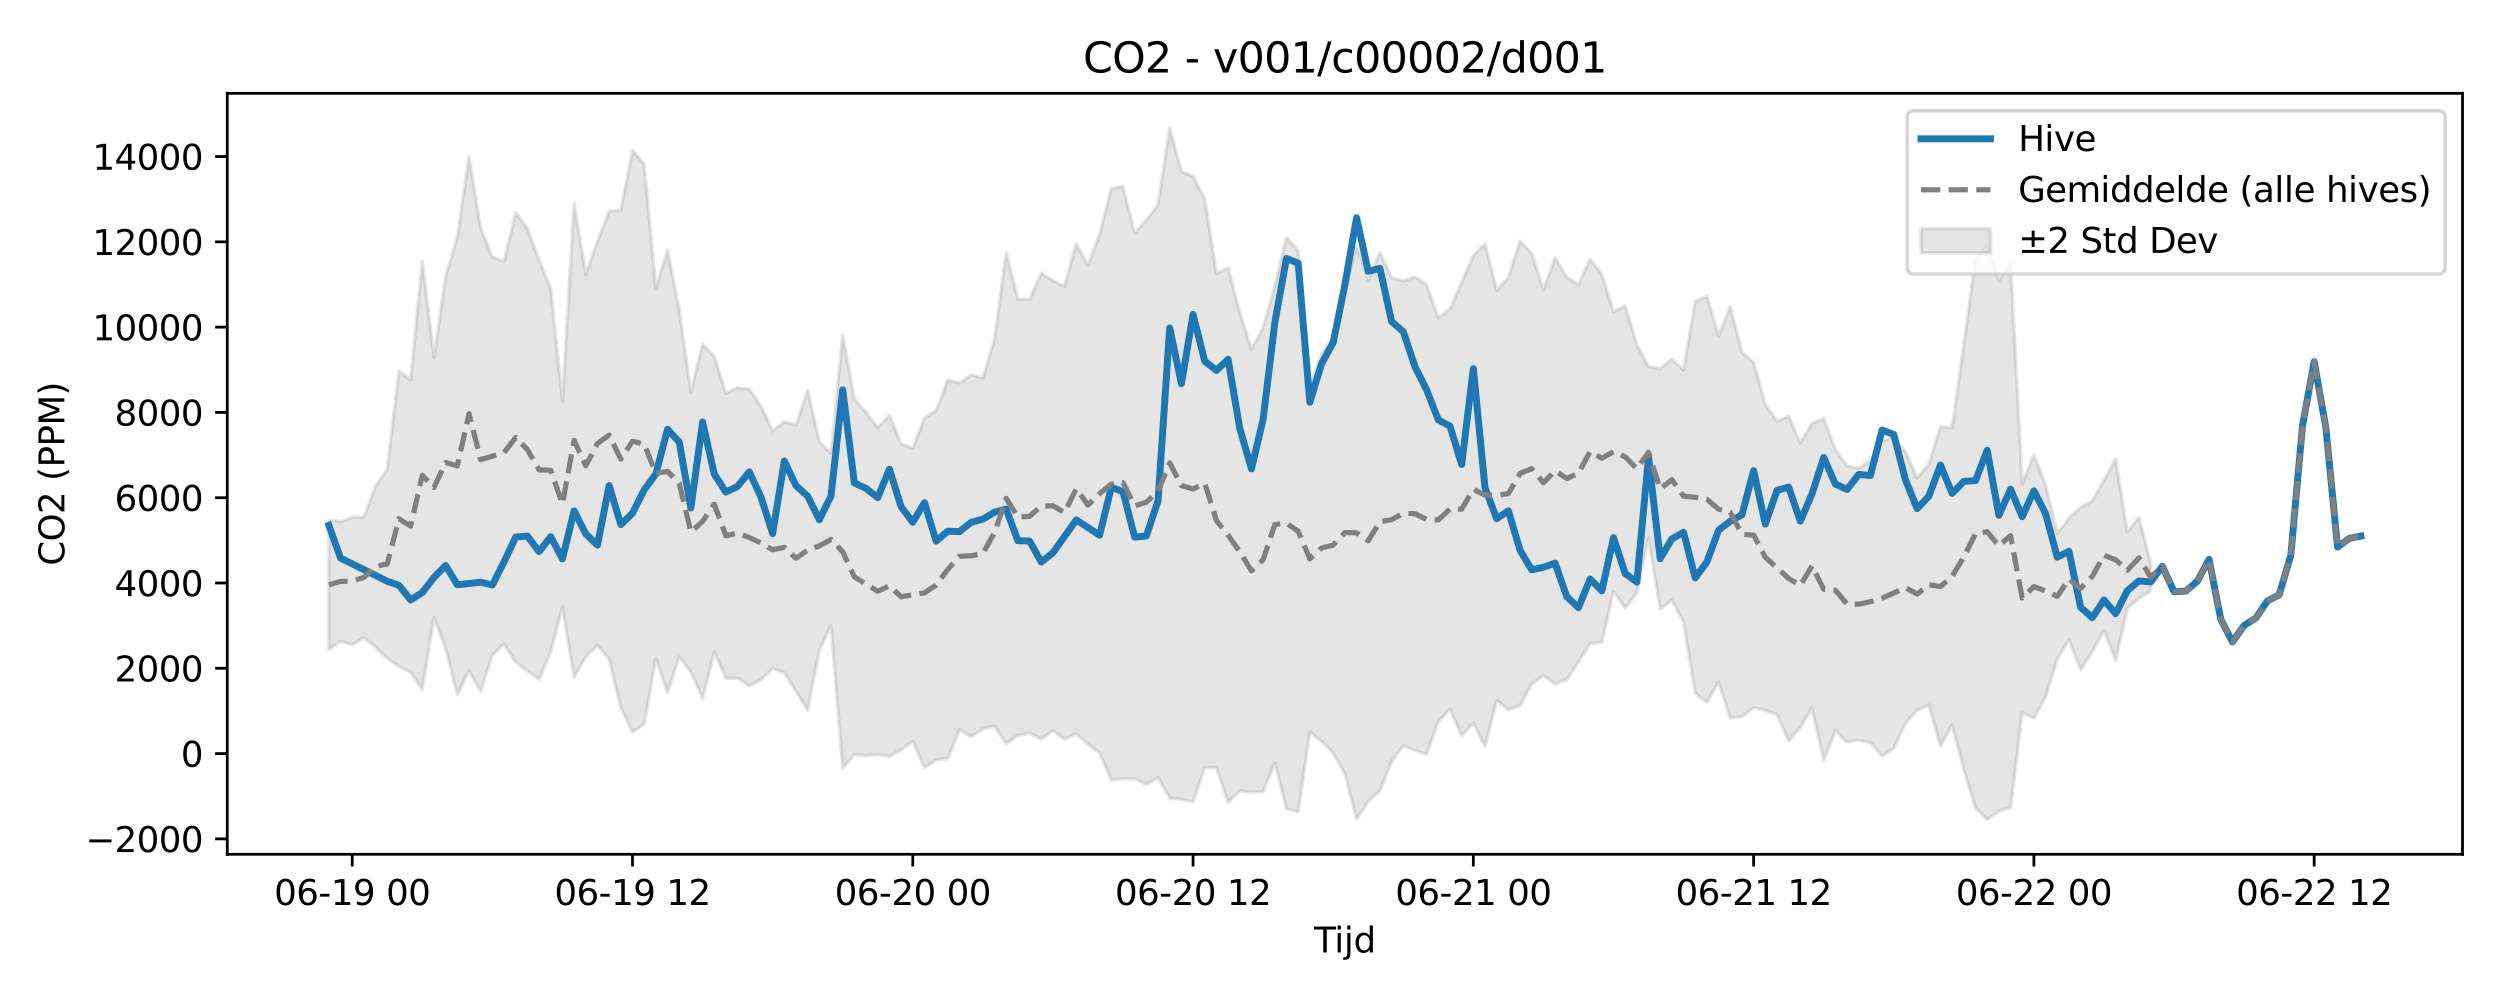 <?xml version="1.0" encoding="utf-8" standalone="no"?>
<!DOCTYPE svg PUBLIC "-//W3C//DTD SVG 1.1//EN"
  "http://www.w3.org/Graphics/SVG/1.1/DTD/svg11.dtd">
<svg xmlns:xlink="http://www.w3.org/1999/xlink" width="720pt" height="288pt" viewBox="0 0 720 288" xmlns="http://www.w3.org/2000/svg" version="1.1">
 <defs>
  <style type="text/css">*{stroke-linejoin: round; stroke-linecap: butt}</style>
 </defs>
 <g id="figure_1">
  <g id="patch_1">
   <path d="M 0 288 
L 720 288 
L 720 0 
L 0 0 
z
" style="fill: #ffffff"/>
  </g>
  <g id="axes_1">
   <g id="patch_2">
    <path d="M 65.45 246.04 
L 709.2 246.04 
L 709.2 26.88 
L 65.45 26.88 
z
" style="fill: #ffffff"/>
   </g>
   <g id="FillBetweenPolyCollection_1">
    <defs>
     <path id="mfd69e01eb8" d="M 94.711 -138.247 
L 94.711 -100.871 
L 98.075 -103.33 
L 101.438 -102.318 
L 104.801 -104.338 
L 108.165 -101.643 
L 111.528 -98.363 
L 114.892 -96.057 
L 118.255 -94.403 
L 121.618 -89.48 
L 124.982 -110.207 
L 128.345 -101.128 
L 131.708 -87.886 
L 135.072 -94.834 
L 138.435 -88.891 
L 141.799 -99.339 
L 145.162 -102.512 
L 148.525 -97.292 
L 151.889 -94.763 
L 155.252 -92.361 
L 158.615 -100.32 
L 161.979 -113.197 
L 165.342 -92.944 
L 168.706 -98.831 
L 172.069 -102.135 
L 175.432 -98.158 
L 178.796 -84.151 
L 182.159 -77.146 
L 185.522 -79.479 
L 188.886 -98.342 
L 192.249 -88.44 
L 195.613 -98.813 
L 198.976 -94.462 
L 202.339 -86.816 
L 205.703 -100.127 
L 209.066 -92.657 
L 212.429 -92.679 
L 215.793 -90.482 
L 219.156 -92.188 
L 222.52 -95.479 
L 225.883 -94.212 
L 229.246 -88.872 
L 232.61 -83.526 
L 235.973 -100.783 
L 239.336 -107.843 
L 242.7 -66.807 
L 246.063 -70.647 
L 249.427 -70.376 
L 252.79 -70.667 
L 256.153 -70.142 
L 259.517 -72.041 
L 262.88 -74.509 
L 266.243 -66.916 
L 269.607 -69.162 
L 272.97 -69.475 
L 276.334 -77.847 
L 279.697 -75.833 
L 283.06 -78.044 
L 286.424 -78.88 
L 289.787 -73.712 
L 293.15 -76.199 
L 296.514 -76.86 
L 299.877 -75.143 
L 303.241 -77.546 
L 306.604 -75.111 
L 309.967 -76.627 
L 313.331 -73.596 
L 316.694 -71.136 
L 320.057 -63.408 
L 323.421 -63.715 
L 326.784 -63.77 
L 330.148 -62.11 
L 333.511 -63.991 
L 336.874 -58.201 
L 340.238 -57.733 
L 343.601 -57.117 
L 346.964 -66.88 
L 350.328 -66.926 
L 353.691 -56.969 
L 357.055 -60.17 
L 360.418 -59.851 
L 363.781 -60.031 
L 367.145 -68.337 
L 370.508 -55.085 
L 373.871 -54.153 
L 377.235 -77.244 
L 380.598 -74.467 
L 383.962 -71.055 
L 387.325 -65.179 
L 390.688 -51.949 
L 394.052 -57.247 
L 397.415 -60.219 
L 400.779 -68.68 
L 404.142 -73.198 
L 407.505 -71.85 
L 410.869 -70.851 
L 414.232 -80.091 
L 417.595 -83.784 
L 420.959 -76.136 
L 424.322 -79.748 
L 427.686 -73.012 
L 431.049 -86.273 
L 434.412 -83.617 
L 437.776 -84.81 
L 441.139 -91.011 
L 444.502 -93.425 
L 447.866 -91.042 
L 451.229 -92.26 
L 454.593 -97.319 
L 457.956 -102.63 
L 461.319 -102.965 
L 464.683 -117.665 
L 468.046 -112.86 
L 471.409 -117.297 
L 474.773 -133.069 
L 478.136 -112.591 
L 481.5 -115.136 
L 484.863 -108.814 
L 488.226 -88.373 
L 491.59 -85.694 
L 494.953 -91.61 
L 498.316 -81.212 
L 501.68 -81.629 
L 505.043 -84.149 
L 508.407 -83.459 
L 511.77 -82.217 
L 515.133 -74.613 
L 518.497 -78.425 
L 521.86 -83.989 
L 525.223 -69.132 
L 528.587 -77.526 
L 531.95 -74.225 
L 535.314 -74.81 
L 538.677 -74.14 
L 542.04 -70.258 
L 545.404 -72.497 
L 548.767 -79.643 
L 552.13 -83.383 
L 555.494 -85.001 
L 558.857 -73.119 
L 562.221 -79.238 
L 565.584 -66.352 
L 568.947 -55.267 
L 572.311 -51.922 
L 575.674 -54.397 
L 579.037 -55.371 
L 582.401 -82.894 
L 585.764 -81.1 
L 589.128 -87.251 
L 592.491 -98.226 
L 595.854 -103.727 
L 599.218 -95.153 
L 602.581 -100.262 
L 605.944 -106.467 
L 609.308 -97.727 
L 612.671 -112.804 
L 616.035 -115.588 
L 619.398 -117.866 
L 619.398 -125.717 
L 619.398 -125.717 
L 616.035 -139.078 
L 612.671 -134.777 
L 609.308 -155.805 
L 605.944 -149.698 
L 602.581 -143.736 
L 599.218 -141.852 
L 595.854 -138.799 
L 592.491 -134.288 
L 589.128 -148.375 
L 585.764 -157.021 
L 582.401 -148.669 
L 579.037 -212.07 
L 575.674 -207.187 
L 572.311 -217.828 
L 568.947 -213.395 
L 565.584 -188.821 
L 562.221 -164.791 
L 558.857 -165.036 
L 555.494 -154.2 
L 552.13 -150.398 
L 548.767 -157.882 
L 545.404 -161.993 
L 542.04 -161.168 
L 538.677 -155.289 
L 535.314 -153.182 
L 531.95 -153.86 
L 528.587 -158.503 
L 525.223 -167.478 
L 521.86 -166.039 
L 518.497 -160.401 
L 515.133 -168.183 
L 511.77 -166.654 
L 508.407 -171.586 
L 505.043 -183.631 
L 501.68 -186.58 
L 498.316 -199.698 
L 494.953 -191.112 
L 491.59 -202.687 
L 488.226 -201.163 
L 484.863 -181.413 
L 481.5 -184.597 
L 478.136 -181.756 
L 474.773 -182.41 
L 471.409 -188.757 
L 468.046 -199.967 
L 464.683 -198.189 
L 461.319 -209.055 
L 457.956 -213.325 
L 454.593 -206.067 
L 451.229 -208.153 
L 447.866 -213.73 
L 444.502 -204.558 
L 441.139 -215.071 
L 437.776 -218.529 
L 434.412 -208.043 
L 431.049 -204.41 
L 427.686 -217.779 
L 424.322 -214.432 
L 420.959 -206.6 
L 417.595 -199.05 
L 414.232 -196.438 
L 410.869 -206 
L 407.505 -208.264 
L 404.142 -207.117 
L 400.779 -208.006 
L 397.415 -215.251 
L 394.052 -207.277 
L 390.688 -217.135 
L 387.325 -204.097 
L 383.962 -190.956 
L 380.598 -185.913 
L 377.235 -176.863 
L 373.871 -215.874 
L 370.508 -219.555 
L 367.145 -205.524 
L 363.781 -193.602 
L 360.418 -187.403 
L 357.055 -198 
L 353.691 -210.785 
L 350.328 -209.289 
L 346.964 -230.814 
L 343.601 -237.21 
L 340.238 -238.576 
L 336.874 -251.158 
L 333.511 -229.035 
L 330.148 -224.627 
L 326.784 -220.865 
L 323.421 -234.319 
L 320.057 -233.737 
L 316.694 -220.567 
L 313.331 -211.494 
L 309.967 -217.875 
L 306.604 -205.609 
L 303.241 -207.137 
L 299.877 -209.333 
L 296.514 -201.737 
L 293.15 -201.948 
L 289.787 -215.218 
L 286.424 -190.368 
L 283.06 -179.18 
L 279.697 -180.028 
L 276.334 -177.717 
L 272.97 -178.578 
L 269.607 -169.792 
L 266.243 -167.635 
L 262.88 -158.929 
L 259.517 -160.208 
L 256.153 -168.408 
L 252.79 -164.783 
L 249.427 -169.248 
L 246.063 -173.065 
L 242.7 -191.338 
L 239.336 -157.467 
L 235.973 -160.781 
L 232.61 -175.58 
L 229.246 -165.568 
L 225.883 -166.523 
L 222.52 -163.859 
L 219.156 -171.081 
L 215.793 -175.893 
L 212.429 -176.325 
L 209.066 -174.744 
L 205.703 -185.401 
L 202.339 -188.887 
L 198.976 -175.066 
L 195.613 -198.835 
L 192.249 -216.063 
L 188.886 -204.913 
L 185.522 -240.732 
L 182.159 -244.667 
L 178.796 -227.417 
L 175.432 -227.217 
L 172.069 -218.478 
L 168.706 -208.894 
L 165.342 -229.398 
L 161.979 -172.458 
L 158.615 -204.826 
L 155.252 -212.992 
L 151.889 -222.252 
L 148.525 -226.723 
L 145.162 -212.746 
L 141.799 -213.991 
L 138.435 -222.315 
L 135.072 -242.851 
L 131.708 -219.758 
L 128.345 -208.472 
L 124.982 -184.99 
L 121.618 -212.734 
L 118.255 -178.547 
L 114.892 -181.141 
L 111.528 -152.787 
L 108.165 -148.097 
L 104.801 -139.065 
L 101.438 -138.976 
L 98.075 -137.783 
L 94.711 -138.247 
z
" style="stroke: #808080; stroke-opacity: 0.2"/>
    </defs>
    <g clip-path="url(#p76fe74181e)">
     <use xlink:href="#mfd69e01eb8" x="0" y="288" style="fill: #808080; fill-opacity: 0.2; stroke: #808080; stroke-opacity: 0.2"/>
    </g>
   </g>
   <g id="matplotlib.axis_1">
    <g id="xtick_1">
     <g id="line2d_1">
      <defs>
       <path id="mbe2582e79b" d="M 0 0 
L 0 3.5 
" style="stroke: #000000; stroke-width: 0.8"/>
      </defs>
      <g>
       <use xlink:href="#mbe2582e79b" x="101.438" y="246.04" style="stroke: #000000; stroke-width: 0.8"/>
      </g>
     </g>
     <g id="text_1">
      <!-- 06-19 00 -->
      <g transform="translate(78.958 260.638) scale(0.1 -0.1)">
       <defs>
        <path id="DejaVuSans-30" d="M 2034 4250 
Q 1547 4250 1301 3770 
Q 1056 3291 1056 2328 
Q 1056 1369 1301 889 
Q 1547 409 2034 409 
Q 2525 409 2770 889 
Q 3016 1369 3016 2328 
Q 3016 3291 2770 3770 
Q 2525 4250 2034 4250 
z
M 2034 4750 
Q 2819 4750 3233 4129 
Q 3647 3509 3647 2328 
Q 3647 1150 3233 529 
Q 2819 -91 2034 -91 
Q 1250 -91 836 529 
Q 422 1150 422 2328 
Q 422 3509 836 4129 
Q 1250 4750 2034 4750 
z
" transform="scale(0.016)"/>
        <path id="DejaVuSans-36" d="M 2113 2584 
Q 1688 2584 1439 2293 
Q 1191 2003 1191 1497 
Q 1191 994 1439 701 
Q 1688 409 2113 409 
Q 2538 409 2786 701 
Q 3034 994 3034 1497 
Q 3034 2003 2786 2293 
Q 2538 2584 2113 2584 
z
M 3366 4563 
L 3366 3988 
Q 3128 4100 2886 4159 
Q 2644 4219 2406 4219 
Q 1781 4219 1451 3797 
Q 1122 3375 1075 2522 
Q 1259 2794 1537 2939 
Q 1816 3084 2150 3084 
Q 2853 3084 3261 2657 
Q 3669 2231 3669 1497 
Q 3669 778 3244 343 
Q 2819 -91 2113 -91 
Q 1303 -91 875 529 
Q 447 1150 447 2328 
Q 447 3434 972 4092 
Q 1497 4750 2381 4750 
Q 2619 4750 2861 4703 
Q 3103 4656 3366 4563 
z
" transform="scale(0.016)"/>
        <path id="DejaVuSans-2d" d="M 313 2009 
L 1997 2009 
L 1997 1497 
L 313 1497 
L 313 2009 
z
" transform="scale(0.016)"/>
        <path id="DejaVuSans-31" d="M 794 531 
L 1825 531 
L 1825 4091 
L 703 3866 
L 703 4441 
L 1819 4666 
L 2450 4666 
L 2450 531 
L 3481 531 
L 3481 0 
L 794 0 
L 794 531 
z
" transform="scale(0.016)"/>
        <path id="DejaVuSans-39" d="M 703 97 
L 703 672 
Q 941 559 1184 500 
Q 1428 441 1663 441 
Q 2288 441 2617 861 
Q 2947 1281 2994 2138 
Q 2813 1869 2534 1725 
Q 2256 1581 1919 1581 
Q 1219 1581 811 2004 
Q 403 2428 403 3163 
Q 403 3881 828 4315 
Q 1253 4750 1959 4750 
Q 2769 4750 3195 4129 
Q 3622 3509 3622 2328 
Q 3622 1225 3098 567 
Q 2575 -91 1691 -91 
Q 1453 -91 1209 -44 
Q 966 3 703 97 
z
M 1959 2075 
Q 2384 2075 2632 2365 
Q 2881 2656 2881 3163 
Q 2881 3666 2632 3958 
Q 2384 4250 1959 4250 
Q 1534 4250 1286 3958 
Q 1038 3666 1038 3163 
Q 1038 2656 1286 2365 
Q 1534 2075 1959 2075 
z
" transform="scale(0.016)"/>
        <path id="DejaVuSans-20" transform="scale(0.016)"/>
       </defs>
       <use xlink:href="#DejaVuSans-30"/>
       <use xlink:href="#DejaVuSans-36" transform="translate(63.623 0)"/>
       <use xlink:href="#DejaVuSans-2d" transform="translate(127.246 0)"/>
       <use xlink:href="#DejaVuSans-31" transform="translate(163.33 0)"/>
       <use xlink:href="#DejaVuSans-39" transform="translate(226.953 0)"/>
       <use xlink:href="#DejaVuSans-20" transform="translate(290.576 0)"/>
       <use xlink:href="#DejaVuSans-30" transform="translate(322.363 0)"/>
       <use xlink:href="#DejaVuSans-30" transform="translate(385.986 0)"/>
      </g>
     </g>
    </g>
    <g id="xtick_2">
     <g id="line2d_2">
      <g>
       <use xlink:href="#mbe2582e79b" x="182.159" y="246.04" style="stroke: #000000; stroke-width: 0.8"/>
      </g>
     </g>
     <g id="text_2">
      <!-- 06-19 12 -->
      <g transform="translate(159.679 260.638) scale(0.1 -0.1)">
       <defs>
        <path id="DejaVuSans-32" d="M 1228 531 
L 3431 531 
L 3431 0 
L 469 0 
L 469 531 
Q 828 903 1448 1529 
Q 2069 2156 2228 2338 
Q 2531 2678 2651 2914 
Q 2772 3150 2772 3378 
Q 2772 3750 2511 3984 
Q 2250 4219 1831 4219 
Q 1534 4219 1204 4116 
Q 875 4013 500 3803 
L 500 4441 
Q 881 4594 1212 4672 
Q 1544 4750 1819 4750 
Q 2544 4750 2975 4387 
Q 3406 4025 3406 3419 
Q 3406 3131 3298 2873 
Q 3191 2616 2906 2266 
Q 2828 2175 2409 1742 
Q 1991 1309 1228 531 
z
" transform="scale(0.016)"/>
       </defs>
       <use xlink:href="#DejaVuSans-30"/>
       <use xlink:href="#DejaVuSans-36" transform="translate(63.623 0)"/>
       <use xlink:href="#DejaVuSans-2d" transform="translate(127.246 0)"/>
       <use xlink:href="#DejaVuSans-31" transform="translate(163.33 0)"/>
       <use xlink:href="#DejaVuSans-39" transform="translate(226.953 0)"/>
       <use xlink:href="#DejaVuSans-20" transform="translate(290.576 0)"/>
       <use xlink:href="#DejaVuSans-31" transform="translate(322.363 0)"/>
       <use xlink:href="#DejaVuSans-32" transform="translate(385.986 0)"/>
      </g>
     </g>
    </g>
    <g id="xtick_3">
     <g id="line2d_3">
      <g>
       <use xlink:href="#mbe2582e79b" x="262.88" y="246.04" style="stroke: #000000; stroke-width: 0.8"/>
      </g>
     </g>
     <g id="text_3">
      <!-- 06-20 00 -->
      <g transform="translate(240.4 260.638) scale(0.1 -0.1)">
       <use xlink:href="#DejaVuSans-30"/>
       <use xlink:href="#DejaVuSans-36" transform="translate(63.623 0)"/>
       <use xlink:href="#DejaVuSans-2d" transform="translate(127.246 0)"/>
       <use xlink:href="#DejaVuSans-32" transform="translate(163.33 0)"/>
       <use xlink:href="#DejaVuSans-30" transform="translate(226.953 0)"/>
       <use xlink:href="#DejaVuSans-20" transform="translate(290.576 0)"/>
       <use xlink:href="#DejaVuSans-30" transform="translate(322.363 0)"/>
       <use xlink:href="#DejaVuSans-30" transform="translate(385.986 0)"/>
      </g>
     </g>
    </g>
    <g id="xtick_4">
     <g id="line2d_4">
      <g>
       <use xlink:href="#mbe2582e79b" x="343.601" y="246.04" style="stroke: #000000; stroke-width: 0.8"/>
      </g>
     </g>
     <g id="text_4">
      <!-- 06-20 12 -->
      <g transform="translate(321.121 260.638) scale(0.1 -0.1)">
       <use xlink:href="#DejaVuSans-30"/>
       <use xlink:href="#DejaVuSans-36" transform="translate(63.623 0)"/>
       <use xlink:href="#DejaVuSans-2d" transform="translate(127.246 0)"/>
       <use xlink:href="#DejaVuSans-32" transform="translate(163.33 0)"/>
       <use xlink:href="#DejaVuSans-30" transform="translate(226.953 0)"/>
       <use xlink:href="#DejaVuSans-20" transform="translate(290.576 0)"/>
       <use xlink:href="#DejaVuSans-31" transform="translate(322.363 0)"/>
       <use xlink:href="#DejaVuSans-32" transform="translate(385.986 0)"/>
      </g>
     </g>
    </g>
    <g id="xtick_5">
     <g id="line2d_5">
      <g>
       <use xlink:href="#mbe2582e79b" x="424.322" y="246.04" style="stroke: #000000; stroke-width: 0.8"/>
      </g>
     </g>
     <g id="text_5">
      <!-- 06-21 00 -->
      <g transform="translate(401.842 260.638) scale(0.1 -0.1)">
       <use xlink:href="#DejaVuSans-30"/>
       <use xlink:href="#DejaVuSans-36" transform="translate(63.623 0)"/>
       <use xlink:href="#DejaVuSans-2d" transform="translate(127.246 0)"/>
       <use xlink:href="#DejaVuSans-32" transform="translate(163.33 0)"/>
       <use xlink:href="#DejaVuSans-31" transform="translate(226.953 0)"/>
       <use xlink:href="#DejaVuSans-20" transform="translate(290.576 0)"/>
       <use xlink:href="#DejaVuSans-30" transform="translate(322.363 0)"/>
       <use xlink:href="#DejaVuSans-30" transform="translate(385.986 0)"/>
      </g>
     </g>
    </g>
    <g id="xtick_6">
     <g id="line2d_6">
      <g>
       <use xlink:href="#mbe2582e79b" x="505.043" y="246.04" style="stroke: #000000; stroke-width: 0.8"/>
      </g>
     </g>
     <g id="text_6">
      <!-- 06-21 12 -->
      <g transform="translate(482.563 260.638) scale(0.1 -0.1)">
       <use xlink:href="#DejaVuSans-30"/>
       <use xlink:href="#DejaVuSans-36" transform="translate(63.623 0)"/>
       <use xlink:href="#DejaVuSans-2d" transform="translate(127.246 0)"/>
       <use xlink:href="#DejaVuSans-32" transform="translate(163.33 0)"/>
       <use xlink:href="#DejaVuSans-31" transform="translate(226.953 0)"/>
       <use xlink:href="#DejaVuSans-20" transform="translate(290.576 0)"/>
       <use xlink:href="#DejaVuSans-31" transform="translate(322.363 0)"/>
       <use xlink:href="#DejaVuSans-32" transform="translate(385.986 0)"/>
      </g>
     </g>
    </g>
    <g id="xtick_7">
     <g id="line2d_7">
      <g>
       <use xlink:href="#mbe2582e79b" x="585.764" y="246.04" style="stroke: #000000; stroke-width: 0.8"/>
      </g>
     </g>
     <g id="text_7">
      <!-- 06-22 00 -->
      <g transform="translate(563.284 260.638) scale(0.1 -0.1)">
       <use xlink:href="#DejaVuSans-30"/>
       <use xlink:href="#DejaVuSans-36" transform="translate(63.623 0)"/>
       <use xlink:href="#DejaVuSans-2d" transform="translate(127.246 0)"/>
       <use xlink:href="#DejaVuSans-32" transform="translate(163.33 0)"/>
       <use xlink:href="#DejaVuSans-32" transform="translate(226.953 0)"/>
       <use xlink:href="#DejaVuSans-20" transform="translate(290.576 0)"/>
       <use xlink:href="#DejaVuSans-30" transform="translate(322.363 0)"/>
       <use xlink:href="#DejaVuSans-30" transform="translate(385.986 0)"/>
      </g>
     </g>
    </g>
    <g id="xtick_8">
     <g id="line2d_8">
      <g>
       <use xlink:href="#mbe2582e79b" x="666.485" y="246.04" style="stroke: #000000; stroke-width: 0.8"/>
      </g>
     </g>
     <g id="text_8">
      <!-- 06-22 12 -->
      <g transform="translate(644.005 260.638) scale(0.1 -0.1)">
       <use xlink:href="#DejaVuSans-30"/>
       <use xlink:href="#DejaVuSans-36" transform="translate(63.623 0)"/>
       <use xlink:href="#DejaVuSans-2d" transform="translate(127.246 0)"/>
       <use xlink:href="#DejaVuSans-32" transform="translate(163.33 0)"/>
       <use xlink:href="#DejaVuSans-32" transform="translate(226.953 0)"/>
       <use xlink:href="#DejaVuSans-20" transform="translate(290.576 0)"/>
       <use xlink:href="#DejaVuSans-31" transform="translate(322.363 0)"/>
       <use xlink:href="#DejaVuSans-32" transform="translate(385.986 0)"/>
      </g>
     </g>
    </g>
    <g id="text_9">
     <!-- Tijd -->
     <g transform="translate(378.475 274.317) scale(0.1 -0.1)">
      <defs>
       <path id="DejaVuSans-54" d="M -19 4666 
L 3928 4666 
L 3928 4134 
L 2272 4134 
L 2272 0 
L 1638 0 
L 1638 4134 
L -19 4134 
L -19 4666 
z
" transform="scale(0.016)"/>
       <path id="DejaVuSans-69" d="M 603 3500 
L 1178 3500 
L 1178 0 
L 603 0 
L 603 3500 
z
M 603 4863 
L 1178 4863 
L 1178 4134 
L 603 4134 
L 603 4863 
z
" transform="scale(0.016)"/>
       <path id="DejaVuSans-6a" d="M 603 3500 
L 1178 3500 
L 1178 -63 
Q 1178 -731 923 -1031 
Q 669 -1331 103 -1331 
L -116 -1331 
L -116 -844 
L 38 -844 
Q 366 -844 484 -692 
Q 603 -541 603 -63 
L 603 3500 
z
M 603 4863 
L 1178 4863 
L 1178 4134 
L 603 4134 
L 603 4863 
z
" transform="scale(0.016)"/>
       <path id="DejaVuSans-64" d="M 2906 2969 
L 2906 4863 
L 3481 4863 
L 3481 0 
L 2906 0 
L 2906 525 
Q 2725 213 2448 61 
Q 2172 -91 1784 -91 
Q 1150 -91 751 415 
Q 353 922 353 1747 
Q 353 2572 751 3078 
Q 1150 3584 1784 3584 
Q 2172 3584 2448 3432 
Q 2725 3281 2906 2969 
z
M 947 1747 
Q 947 1113 1208 752 
Q 1469 391 1925 391 
Q 2381 391 2643 752 
Q 2906 1113 2906 1747 
Q 2906 2381 2643 2742 
Q 2381 3103 1925 3103 
Q 1469 3103 1208 2742 
Q 947 2381 947 1747 
z
" transform="scale(0.016)"/>
      </defs>
      <use xlink:href="#DejaVuSans-54"/>
      <use xlink:href="#DejaVuSans-69" transform="translate(57.959 0)"/>
      <use xlink:href="#DejaVuSans-6a" transform="translate(85.742 0)"/>
      <use xlink:href="#DejaVuSans-64" transform="translate(113.525 0)"/>
     </g>
    </g>
   </g>
   <g id="matplotlib.axis_2">
    <g id="ytick_1">
     <g id="line2d_9">
      <defs>
       <path id="m329ca9a514" d="M 0 0 
L -3.5 0 
" style="stroke: #000000; stroke-width: 0.8"/>
      </defs>
      <g>
       <use xlink:href="#m329ca9a514" x="65.45" y="241.594" style="stroke: #000000; stroke-width: 0.8"/>
      </g>
     </g>
     <g id="text_10">
      <!-- −2000 -->
      <g transform="translate(24.62 245.393) scale(0.1 -0.1)">
       <defs>
        <path id="DejaVuSans-2212" d="M 678 2272 
L 4684 2272 
L 4684 1741 
L 678 1741 
L 678 2272 
z
" transform="scale(0.016)"/>
       </defs>
       <use xlink:href="#DejaVuSans-2212"/>
       <use xlink:href="#DejaVuSans-32" transform="translate(83.789 0)"/>
       <use xlink:href="#DejaVuSans-30" transform="translate(147.412 0)"/>
       <use xlink:href="#DejaVuSans-30" transform="translate(211.035 0)"/>
       <use xlink:href="#DejaVuSans-30" transform="translate(274.658 0)"/>
      </g>
     </g>
    </g>
    <g id="ytick_2">
     <g id="line2d_10">
      <g>
       <use xlink:href="#m329ca9a514" x="65.45" y="217.03" style="stroke: #000000; stroke-width: 0.8"/>
      </g>
     </g>
     <g id="text_11">
      <!-- 0 -->
      <g transform="translate(52.087 220.83) scale(0.1 -0.1)">
       <use xlink:href="#DejaVuSans-30"/>
      </g>
     </g>
    </g>
    <g id="ytick_3">
     <g id="line2d_11">
      <g>
       <use xlink:href="#m329ca9a514" x="65.45" y="192.467" style="stroke: #000000; stroke-width: 0.8"/>
      </g>
     </g>
     <g id="text_12">
      <!-- 2000 -->
      <g transform="translate(33 196.266) scale(0.1 -0.1)">
       <use xlink:href="#DejaVuSans-32"/>
       <use xlink:href="#DejaVuSans-30" transform="translate(63.623 0)"/>
       <use xlink:href="#DejaVuSans-30" transform="translate(127.246 0)"/>
       <use xlink:href="#DejaVuSans-30" transform="translate(190.869 0)"/>
      </g>
     </g>
    </g>
    <g id="ytick_4">
     <g id="line2d_12">
      <g>
       <use xlink:href="#m329ca9a514" x="65.45" y="167.904" style="stroke: #000000; stroke-width: 0.8"/>
      </g>
     </g>
     <g id="text_13">
      <!-- 4000 -->
      <g transform="translate(33 171.703) scale(0.1 -0.1)">
       <defs>
        <path id="DejaVuSans-34" d="M 2419 4116 
L 825 1625 
L 2419 1625 
L 2419 4116 
z
M 2253 4666 
L 3047 4666 
L 3047 1625 
L 3713 1625 
L 3713 1100 
L 3047 1100 
L 3047 0 
L 2419 0 
L 2419 1100 
L 313 1100 
L 313 1709 
L 2253 4666 
z
" transform="scale(0.016)"/>
       </defs>
       <use xlink:href="#DejaVuSans-34"/>
       <use xlink:href="#DejaVuSans-30" transform="translate(63.623 0)"/>
       <use xlink:href="#DejaVuSans-30" transform="translate(127.246 0)"/>
       <use xlink:href="#DejaVuSans-30" transform="translate(190.869 0)"/>
      </g>
     </g>
    </g>
    <g id="ytick_5">
     <g id="line2d_13">
      <g>
       <use xlink:href="#m329ca9a514" x="65.45" y="143.34" style="stroke: #000000; stroke-width: 0.8"/>
      </g>
     </g>
     <g id="text_14">
      <!-- 6000 -->
      <g transform="translate(33 147.139) scale(0.1 -0.1)">
       <use xlink:href="#DejaVuSans-36"/>
       <use xlink:href="#DejaVuSans-30" transform="translate(63.623 0)"/>
       <use xlink:href="#DejaVuSans-30" transform="translate(127.246 0)"/>
       <use xlink:href="#DejaVuSans-30" transform="translate(190.869 0)"/>
      </g>
     </g>
    </g>
    <g id="ytick_6">
     <g id="line2d_14">
      <g>
       <use xlink:href="#m329ca9a514" x="65.45" y="118.777" style="stroke: #000000; stroke-width: 0.8"/>
      </g>
     </g>
     <g id="text_15">
      <!-- 8000 -->
      <g transform="translate(33 122.576) scale(0.1 -0.1)">
       <defs>
        <path id="DejaVuSans-38" d="M 2034 2216 
Q 1584 2216 1326 1975 
Q 1069 1734 1069 1313 
Q 1069 891 1326 650 
Q 1584 409 2034 409 
Q 2484 409 2743 651 
Q 3003 894 3003 1313 
Q 3003 1734 2745 1975 
Q 2488 2216 2034 2216 
z
M 1403 2484 
Q 997 2584 770 2862 
Q 544 3141 544 3541 
Q 544 4100 942 4425 
Q 1341 4750 2034 4750 
Q 2731 4750 3128 4425 
Q 3525 4100 3525 3541 
Q 3525 3141 3298 2862 
Q 3072 2584 2669 2484 
Q 3125 2378 3379 2068 
Q 3634 1759 3634 1313 
Q 3634 634 3220 271 
Q 2806 -91 2034 -91 
Q 1263 -91 848 271 
Q 434 634 434 1313 
Q 434 1759 690 2068 
Q 947 2378 1403 2484 
z
M 1172 3481 
Q 1172 3119 1398 2916 
Q 1625 2713 2034 2713 
Q 2441 2713 2670 2916 
Q 2900 3119 2900 3481 
Q 2900 3844 2670 4047 
Q 2441 4250 2034 4250 
Q 1625 4250 1398 4047 
Q 1172 3844 1172 3481 
z
" transform="scale(0.016)"/>
       </defs>
       <use xlink:href="#DejaVuSans-38"/>
       <use xlink:href="#DejaVuSans-30" transform="translate(63.623 0)"/>
       <use xlink:href="#DejaVuSans-30" transform="translate(127.246 0)"/>
       <use xlink:href="#DejaVuSans-30" transform="translate(190.869 0)"/>
      </g>
     </g>
    </g>
    <g id="ytick_7">
     <g id="line2d_15">
      <g>
       <use xlink:href="#m329ca9a514" x="65.45" y="94.213" style="stroke: #000000; stroke-width: 0.8"/>
      </g>
     </g>
     <g id="text_16">
      <!-- 10000 -->
      <g transform="translate(26.637 98.013) scale(0.1 -0.1)">
       <use xlink:href="#DejaVuSans-31"/>
       <use xlink:href="#DejaVuSans-30" transform="translate(63.623 0)"/>
       <use xlink:href="#DejaVuSans-30" transform="translate(127.246 0)"/>
       <use xlink:href="#DejaVuSans-30" transform="translate(190.869 0)"/>
       <use xlink:href="#DejaVuSans-30" transform="translate(254.492 0)"/>
      </g>
     </g>
    </g>
    <g id="ytick_8">
     <g id="line2d_16">
      <g>
       <use xlink:href="#m329ca9a514" x="65.45" y="69.65" style="stroke: #000000; stroke-width: 0.8"/>
      </g>
     </g>
     <g id="text_17">
      <!-- 12000 -->
      <g transform="translate(26.637 73.449) scale(0.1 -0.1)">
       <use xlink:href="#DejaVuSans-31"/>
       <use xlink:href="#DejaVuSans-32" transform="translate(63.623 0)"/>
       <use xlink:href="#DejaVuSans-30" transform="translate(127.246 0)"/>
       <use xlink:href="#DejaVuSans-30" transform="translate(190.869 0)"/>
       <use xlink:href="#DejaVuSans-30" transform="translate(254.492 0)"/>
      </g>
     </g>
    </g>
    <g id="ytick_9">
     <g id="line2d_17">
      <g>
       <use xlink:href="#m329ca9a514" x="65.45" y="45.087" style="stroke: #000000; stroke-width: 0.8"/>
      </g>
     </g>
     <g id="text_18">
      <!-- 14000 -->
      <g transform="translate(26.637 48.886) scale(0.1 -0.1)">
       <use xlink:href="#DejaVuSans-31"/>
       <use xlink:href="#DejaVuSans-34" transform="translate(63.623 0)"/>
       <use xlink:href="#DejaVuSans-30" transform="translate(127.246 0)"/>
       <use xlink:href="#DejaVuSans-30" transform="translate(190.869 0)"/>
       <use xlink:href="#DejaVuSans-30" transform="translate(254.492 0)"/>
      </g>
     </g>
    </g>
    <g id="text_19">
     <!-- CO2 (PPM) -->
     <g transform="translate(18.541 162.903) rotate(-90) scale(0.1 -0.1)">
      <defs>
       <path id="DejaVuSans-43" d="M 4122 4306 
L 4122 3641 
Q 3803 3938 3442 4084 
Q 3081 4231 2675 4231 
Q 1875 4231 1450 3742 
Q 1025 3253 1025 2328 
Q 1025 1406 1450 917 
Q 1875 428 2675 428 
Q 3081 428 3442 575 
Q 3803 722 4122 1019 
L 4122 359 
Q 3791 134 3420 21 
Q 3050 -91 2638 -91 
Q 1578 -91 968 557 
Q 359 1206 359 2328 
Q 359 3453 968 4101 
Q 1578 4750 2638 4750 
Q 3056 4750 3426 4639 
Q 3797 4528 4122 4306 
z
" transform="scale(0.016)"/>
       <path id="DejaVuSans-4f" d="M 2522 4238 
Q 1834 4238 1429 3725 
Q 1025 3213 1025 2328 
Q 1025 1447 1429 934 
Q 1834 422 2522 422 
Q 3209 422 3611 934 
Q 4013 1447 4013 2328 
Q 4013 3213 3611 3725 
Q 3209 4238 2522 4238 
z
M 2522 4750 
Q 3503 4750 4090 4092 
Q 4678 3434 4678 2328 
Q 4678 1225 4090 567 
Q 3503 -91 2522 -91 
Q 1538 -91 948 565 
Q 359 1222 359 2328 
Q 359 3434 948 4092 
Q 1538 4750 2522 4750 
z
" transform="scale(0.016)"/>
       <path id="DejaVuSans-28" d="M 1984 4856 
Q 1566 4138 1362 3434 
Q 1159 2731 1159 2009 
Q 1159 1288 1364 580 
Q 1569 -128 1984 -844 
L 1484 -844 
Q 1016 -109 783 600 
Q 550 1309 550 2009 
Q 550 2706 781 3412 
Q 1013 4119 1484 4856 
L 1984 4856 
z
" transform="scale(0.016)"/>
       <path id="DejaVuSans-50" d="M 1259 4147 
L 1259 2394 
L 2053 2394 
Q 2494 2394 2734 2622 
Q 2975 2850 2975 3272 
Q 2975 3691 2734 3919 
Q 2494 4147 2053 4147 
L 1259 4147 
z
M 628 4666 
L 2053 4666 
Q 2838 4666 3239 4311 
Q 3641 3956 3641 3272 
Q 3641 2581 3239 2228 
Q 2838 1875 2053 1875 
L 1259 1875 
L 1259 0 
L 628 0 
L 628 4666 
z
" transform="scale(0.016)"/>
       <path id="DejaVuSans-4d" d="M 628 4666 
L 1569 4666 
L 2759 1491 
L 3956 4666 
L 4897 4666 
L 4897 0 
L 4281 0 
L 4281 4097 
L 3078 897 
L 2444 897 
L 1241 4097 
L 1241 0 
L 628 0 
L 628 4666 
z
" transform="scale(0.016)"/>
       <path id="DejaVuSans-29" d="M 513 4856 
L 1013 4856 
Q 1481 4119 1714 3412 
Q 1947 2706 1947 2009 
Q 1947 1309 1714 600 
Q 1481 -109 1013 -844 
L 513 -844 
Q 928 -128 1133 580 
Q 1338 1288 1338 2009 
Q 1338 2731 1133 3434 
Q 928 4138 513 4856 
z
" transform="scale(0.016)"/>
      </defs>
      <use xlink:href="#DejaVuSans-43"/>
      <use xlink:href="#DejaVuSans-4f" transform="translate(69.824 0)"/>
      <use xlink:href="#DejaVuSans-32" transform="translate(148.535 0)"/>
      <use xlink:href="#DejaVuSans-20" transform="translate(212.158 0)"/>
      <use xlink:href="#DejaVuSans-28" transform="translate(243.945 0)"/>
      <use xlink:href="#DejaVuSans-50" transform="translate(282.959 0)"/>
      <use xlink:href="#DejaVuSans-50" transform="translate(343.262 0)"/>
      <use xlink:href="#DejaVuSans-4d" transform="translate(403.564 0)"/>
      <use xlink:href="#DejaVuSans-29" transform="translate(489.844 0)"/>
     </g>
    </g>
   </g>
   <g id="line2d_18">
    <path d="M 94.711 151.305 
L 98.075 160.731 
L 111.528 167.4 
L 114.892 168.575 
L 118.255 172.788 
L 121.618 170.661 
L 124.982 166.307 
L 128.345 162.88 
L 131.708 168.419 
L 138.435 167.662 
L 141.799 168.493 
L 145.162 161.812 
L 148.525 154.689 
L 151.889 154.369 
L 155.252 158.852 
L 158.615 154.578 
L 161.979 160.952 
L 165.342 147.135 
L 168.706 153.747 
L 172.069 157.01 
L 175.432 139.836 
L 178.796 151.102 
L 182.159 147.786 
L 185.522 141.068 
L 188.886 136.524 
L 192.249 123.64 
L 195.613 127.288 
L 198.976 146.308 
L 202.339 121.548 
L 205.703 136.524 
L 209.066 141.735 
L 212.429 140.069 
L 215.793 135.885 
L 219.156 143.172 
L 222.52 153.673 
L 225.883 132.774 
L 229.246 139.885 
L 232.61 142.902 
L 235.973 149.694 
L 239.336 142.824 
L 242.7 112.267 
L 246.063 139.091 
L 249.427 140.663 
L 252.79 143.307 
L 256.153 135.12 
L 259.517 145.952 
L 262.88 150.398 
L 266.243 144.777 
L 269.607 155.827 
L 272.97 152.994 
L 276.334 153.104 
L 279.697 150.414 
L 283.06 149.522 
L 286.424 147.504 
L 289.787 146.619 
L 293.15 155.739 
L 296.514 155.794 
L 299.877 161.861 
L 303.241 159.212 
L 309.967 149.727 
L 316.694 154.136 
L 320.057 140.337 
L 323.421 141.6 
L 326.784 154.689 
L 330.148 154.353 
L 333.511 144.249 
L 336.874 94.451 
L 340.238 110.507 
L 343.601 90.562 
L 346.964 104.022 
L 350.328 106.708 
L 353.691 103.49 
L 357.055 123.374 
L 360.418 135.019 
L 363.781 120.73 
L 367.145 92.928 
L 370.508 74.432 
L 373.871 75.791 
L 377.235 115.846 
L 380.598 104.792 
L 383.962 98.618 
L 387.325 82.034 
L 390.688 62.711 
L 394.052 78.145 
L 397.415 77.277 
L 400.779 92.6 
L 404.142 95.515 
L 407.505 105.574 
L 410.869 112.28 
L 414.232 120.918 
L 417.595 122.732 
L 420.959 133.781 
L 424.322 106.172 
L 427.686 140.47 
L 431.049 149.383 
L 434.412 147.111 
L 437.776 158.475 
L 441.139 164.117 
L 444.502 163.376 
L 447.866 162.186 
L 451.229 171.84 
L 454.593 174.998 
L 457.956 166.766 
L 461.319 170.157 
L 464.683 154.836 
L 468.046 165.153 
L 471.409 167.642 
L 474.773 131.587 
L 478.136 160.891 
L 481.5 155.192 
L 484.863 153.305 
L 488.226 166.442 
L 491.59 161.806 
L 494.953 152.693 
L 498.316 150.112 
L 501.68 148.245 
L 505.043 135.541 
L 508.407 150.947 
L 511.77 141.256 
L 515.133 140.294 
L 518.497 150.095 
L 521.86 142.264 
L 525.223 131.771 
L 528.587 139.398 
L 531.95 140.978 
L 535.314 136.647 
L 538.677 136.929 
L 542.04 123.845 
L 545.404 125.133 
L 548.767 138.178 
L 552.13 146.476 
L 555.494 142.935 
L 558.857 133.932 
L 562.221 142.079 
L 565.584 138.64 
L 568.947 138.419 
L 572.311 129.679 
L 575.674 148.413 
L 579.037 140.904 
L 582.401 148.814 
L 585.764 141.355 
L 589.128 147.921 
L 592.491 160.481 
L 595.854 158.778 
L 599.218 174.886 
L 602.581 177.901 
L 605.944 172.804 
L 609.308 176.716 
L 612.671 170.118 
L 616.035 167.298 
L 619.398 167.597 
L 622.761 163.093 
L 626.125 170.403 
L 629.488 170.241 
L 632.851 167.371 
L 636.215 161.087 
L 639.578 178.343 
L 642.942 184.877 
L 646.305 180.112 
L 649.668 178.011 
L 653.032 173.046 
L 656.395 171.318 
L 659.758 159.902 
L 663.122 122.609 
L 666.485 104.168 
L 669.849 123.137 
L 673.212 157.55 
L 676.575 155.053 
L 679.939 154.394 
L 679.939 154.394 
" clip-path="url(#p76fe74181e)" style="fill: none; stroke: #1f77b4; stroke-width: 2; stroke-linecap: square"/>
   </g>
   <g id="line2d_19">
    <path d="M 94.711 168.441 
L 98.075 167.443 
L 101.438 167.353 
L 104.801 166.299 
L 108.165 163.13 
L 111.528 162.425 
L 114.892 149.401 
L 118.255 151.525 
L 121.618 136.893 
L 124.982 140.401 
L 128.345 133.2 
L 131.708 134.178 
L 135.072 119.158 
L 138.435 132.397 
L 145.162 130.371 
L 148.525 125.992 
L 151.889 129.492 
L 155.252 135.323 
L 158.615 135.427 
L 161.979 145.173 
L 165.342 126.829 
L 168.706 134.137 
L 172.069 127.694 
L 175.432 125.313 
L 178.796 132.216 
L 182.159 127.094 
L 185.522 127.895 
L 188.886 136.372 
L 192.249 135.748 
L 195.613 139.176 
L 198.976 153.236 
L 202.339 150.148 
L 205.703 145.236 
L 209.066 154.299 
L 212.429 153.498 
L 215.793 154.812 
L 219.156 156.366 
L 222.52 158.331 
L 225.883 157.632 
L 229.246 160.78 
L 232.61 158.447 
L 235.973 157.218 
L 239.336 155.345 
L 242.7 158.928 
L 246.063 166.144 
L 252.79 170.275 
L 256.153 168.725 
L 259.517 171.875 
L 266.243 170.724 
L 269.607 168.523 
L 272.97 163.973 
L 276.334 160.218 
L 279.697 160.069 
L 283.06 159.388 
L 286.424 153.376 
L 289.787 143.535 
L 293.15 148.927 
L 296.514 148.701 
L 299.877 145.762 
L 303.241 145.659 
L 306.604 147.64 
L 309.967 140.749 
L 313.331 145.455 
L 316.694 142.149 
L 320.057 139.428 
L 323.421 138.983 
L 326.784 145.683 
L 330.148 144.632 
L 333.511 141.487 
L 336.874 133.321 
L 340.238 139.846 
L 343.601 140.837 
L 346.964 139.153 
L 350.328 149.892 
L 353.691 154.123 
L 357.055 158.915 
L 360.418 164.373 
L 363.781 161.183 
L 367.145 151.07 
L 370.508 150.68 
L 373.871 152.986 
L 377.235 160.947 
L 380.598 157.81 
L 383.962 156.995 
L 387.325 153.362 
L 390.688 153.458 
L 394.052 155.738 
L 397.415 150.265 
L 400.779 149.657 
L 404.142 147.843 
L 407.505 147.943 
L 410.869 149.575 
L 414.232 149.735 
L 417.595 146.583 
L 420.959 146.632 
L 424.322 140.91 
L 427.686 142.605 
L 431.049 142.659 
L 434.412 142.17 
L 437.776 136.331 
L 441.139 134.959 
L 444.502 139.008 
L 447.866 135.614 
L 451.229 137.794 
L 454.593 136.307 
L 457.956 130.023 
L 461.319 131.99 
L 464.683 130.073 
L 468.046 131.587 
L 471.409 134.973 
L 474.773 130.261 
L 478.136 140.827 
L 481.5 138.134 
L 484.863 142.886 
L 488.226 143.232 
L 491.59 143.809 
L 494.953 146.639 
L 498.316 147.545 
L 501.68 153.895 
L 505.043 154.11 
L 508.407 160.478 
L 515.133 166.602 
L 518.497 168.587 
L 521.86 162.986 
L 525.223 169.695 
L 528.587 169.986 
L 531.95 173.958 
L 535.314 174.004 
L 538.677 173.286 
L 542.04 172.287 
L 548.767 169.237 
L 552.13 171.11 
L 555.494 168.4 
L 558.857 168.922 
L 562.221 165.986 
L 565.584 160.414 
L 568.947 153.669 
L 572.311 153.125 
L 575.674 157.208 
L 579.037 154.279 
L 582.401 172.219 
L 585.764 168.939 
L 589.128 170.187 
L 592.491 171.743 
L 595.854 166.737 
L 599.218 169.498 
L 602.581 166.001 
L 605.944 159.917 
L 609.308 161.234 
L 612.671 164.21 
L 616.035 160.667 
L 619.398 166.209 
L 622.761 163.093 
L 626.125 170.403 
L 629.488 170.241 
L 632.851 167.371 
L 636.215 161.087 
L 639.578 178.343 
L 642.942 184.877 
L 646.305 180.112 
L 649.668 178.011 
L 653.032 173.046 
L 656.395 171.318 
L 659.758 159.902 
L 663.122 122.609 
L 666.485 104.168 
L 669.849 123.137 
L 673.212 157.55 
L 676.575 155.053 
L 679.939 154.394 
L 679.939 154.394 
" clip-path="url(#p76fe74181e)" style="fill: none; stroke-dasharray: 5.55,2.4; stroke-dashoffset: 0; stroke: #808080; stroke-width: 1.5"/>
   </g>
   <g id="patch_3">
    <path d="M 65.45 246.04 
L 65.45 26.88 
" style="fill: none; stroke: #000000; stroke-width: 0.8; stroke-linejoin: miter; stroke-linecap: square"/>
   </g>
   <g id="patch_4">
    <path d="M 709.2 246.04 
L 709.2 26.88 
" style="fill: none; stroke: #000000; stroke-width: 0.8; stroke-linejoin: miter; stroke-linecap: square"/>
   </g>
   <g id="patch_5">
    <path d="M 65.45 246.04 
L 709.2 246.04 
" style="fill: none; stroke: #000000; stroke-width: 0.8; stroke-linejoin: miter; stroke-linecap: square"/>
   </g>
   <g id="patch_6">
    <path d="M 65.45 26.88 
L 709.2 26.88 
" style="fill: none; stroke: #000000; stroke-width: 0.8; stroke-linejoin: miter; stroke-linecap: square"/>
   </g>
   <g id="text_20">
    <!-- CO2 - v001/c00002/d001 -->
    <g transform="translate(311.922 20.88) scale(0.12 -0.12)">
     <defs>
      <path id="DejaVuSans-76" d="M 191 3500 
L 800 3500 
L 1894 563 
L 2988 3500 
L 3597 3500 
L 2284 0 
L 1503 0 
L 191 3500 
z
" transform="scale(0.016)"/>
      <path id="DejaVuSans-2f" d="M 1625 4666 
L 2156 4666 
L 531 -594 
L 0 -594 
L 1625 4666 
z
" transform="scale(0.016)"/>
      <path id="DejaVuSans-63" d="M 3122 3366 
L 3122 2828 
Q 2878 2963 2633 3030 
Q 2388 3097 2138 3097 
Q 1578 3097 1268 2742 
Q 959 2388 959 1747 
Q 959 1106 1268 751 
Q 1578 397 2138 397 
Q 2388 397 2633 464 
Q 2878 531 3122 666 
L 3122 134 
Q 2881 22 2623 -34 
Q 2366 -91 2075 -91 
Q 1284 -91 818 406 
Q 353 903 353 1747 
Q 353 2603 823 3093 
Q 1294 3584 2113 3584 
Q 2378 3584 2631 3529 
Q 2884 3475 3122 3366 
z
" transform="scale(0.016)"/>
     </defs>
     <use xlink:href="#DejaVuSans-43"/>
     <use xlink:href="#DejaVuSans-4f" transform="translate(69.824 0)"/>
     <use xlink:href="#DejaVuSans-32" transform="translate(148.535 0)"/>
     <use xlink:href="#DejaVuSans-20" transform="translate(212.158 0)"/>
     <use xlink:href="#DejaVuSans-2d" transform="translate(243.945 0)"/>
     <use xlink:href="#DejaVuSans-20" transform="translate(280.029 0)"/>
     <use xlink:href="#DejaVuSans-76" transform="translate(311.816 0)"/>
     <use xlink:href="#DejaVuSans-30" transform="translate(370.996 0)"/>
     <use xlink:href="#DejaVuSans-30" transform="translate(434.619 0)"/>
     <use xlink:href="#DejaVuSans-31" transform="translate(498.242 0)"/>
     <use xlink:href="#DejaVuSans-2f" transform="translate(561.865 0)"/>
     <use xlink:href="#DejaVuSans-63" transform="translate(595.557 0)"/>
     <use xlink:href="#DejaVuSans-30" transform="translate(650.537 0)"/>
     <use xlink:href="#DejaVuSans-30" transform="translate(714.16 0)"/>
     <use xlink:href="#DejaVuSans-30" transform="translate(777.783 0)"/>
     <use xlink:href="#DejaVuSans-30" transform="translate(841.406 0)"/>
     <use xlink:href="#DejaVuSans-32" transform="translate(905.029 0)"/>
     <use xlink:href="#DejaVuSans-2f" transform="translate(968.652 0)"/>
     <use xlink:href="#DejaVuSans-64" transform="translate(1002.344 0)"/>
     <use xlink:href="#DejaVuSans-30" transform="translate(1065.82 0)"/>
     <use xlink:href="#DejaVuSans-30" transform="translate(1129.443 0)"/>
     <use xlink:href="#DejaVuSans-31" transform="translate(1193.066 0)"/>
    </g>
   </g>
   <g id="legend_1">
    <g id="patch_7">
     <path d="M 551.256 78.914 
L 702.2 78.914 
Q 704.2 78.914 704.2 76.914 
L 704.2 33.88 
Q 704.2 31.88 702.2 31.88 
L 551.256 31.88 
Q 549.256 31.88 549.256 33.88 
L 549.256 76.914 
Q 549.256 78.914 551.256 78.914 
z
" style="fill: #ffffff; opacity: 0.8; stroke: #cccccc; stroke-linejoin: miter"/>
    </g>
    <g id="line2d_20">
     <path d="M 553.256 39.978 
L 563.256 39.978 
L 573.256 39.978 
" style="fill: none; stroke: #1f77b4; stroke-width: 2; stroke-linecap: square"/>
    </g>
    <g id="text_21">
     <!-- Hive -->
     <g transform="translate(581.256 43.478) scale(0.1 -0.1)">
      <defs>
       <path id="DejaVuSans-48" d="M 628 4666 
L 1259 4666 
L 1259 2753 
L 3553 2753 
L 3553 4666 
L 4184 4666 
L 4184 0 
L 3553 0 
L 3553 2222 
L 1259 2222 
L 1259 0 
L 628 0 
L 628 4666 
z
" transform="scale(0.016)"/>
       <path id="DejaVuSans-65" d="M 3597 1894 
L 3597 1613 
L 953 1613 
Q 991 1019 1311 708 
Q 1631 397 2203 397 
Q 2534 397 2845 478 
Q 3156 559 3463 722 
L 3463 178 
Q 3153 47 2828 -22 
Q 2503 -91 2169 -91 
Q 1331 -91 842 396 
Q 353 884 353 1716 
Q 353 2575 817 3079 
Q 1281 3584 2069 3584 
Q 2775 3584 3186 3129 
Q 3597 2675 3597 1894 
z
M 3022 2063 
Q 3016 2534 2758 2815 
Q 2500 3097 2075 3097 
Q 1594 3097 1305 2825 
Q 1016 2553 972 2059 
L 3022 2063 
z
" transform="scale(0.016)"/>
      </defs>
      <use xlink:href="#DejaVuSans-48"/>
      <use xlink:href="#DejaVuSans-69" transform="translate(75.195 0)"/>
      <use xlink:href="#DejaVuSans-76" transform="translate(102.979 0)"/>
      <use xlink:href="#DejaVuSans-65" transform="translate(162.158 0)"/>
     </g>
    </g>
    <g id="line2d_21">
     <path d="M 553.256 54.657 
L 563.256 54.657 
L 573.256 54.657 
" style="fill: none; stroke-dasharray: 5.55,2.4; stroke-dashoffset: 0; stroke: #808080; stroke-width: 1.5"/>
    </g>
    <g id="text_22">
     <!-- Gemiddelde (alle hives) -->
     <g transform="translate(581.256 58.157) scale(0.1 -0.1)">
      <defs>
       <path id="DejaVuSans-47" d="M 3809 666 
L 3809 1919 
L 2778 1919 
L 2778 2438 
L 4434 2438 
L 4434 434 
Q 4069 175 3628 42 
Q 3188 -91 2688 -91 
Q 1594 -91 976 548 
Q 359 1188 359 2328 
Q 359 3472 976 4111 
Q 1594 4750 2688 4750 
Q 3144 4750 3555 4637 
Q 3966 4525 4313 4306 
L 4313 3634 
Q 3963 3931 3569 4081 
Q 3175 4231 2741 4231 
Q 1884 4231 1454 3753 
Q 1025 3275 1025 2328 
Q 1025 1384 1454 906 
Q 1884 428 2741 428 
Q 3075 428 3337 486 
Q 3600 544 3809 666 
z
" transform="scale(0.016)"/>
       <path id="DejaVuSans-6d" d="M 3328 2828 
Q 3544 3216 3844 3400 
Q 4144 3584 4550 3584 
Q 5097 3584 5394 3201 
Q 5691 2819 5691 2113 
L 5691 0 
L 5113 0 
L 5113 2094 
Q 5113 2597 4934 2840 
Q 4756 3084 4391 3084 
Q 3944 3084 3684 2787 
Q 3425 2491 3425 1978 
L 3425 0 
L 2847 0 
L 2847 2094 
Q 2847 2600 2669 2842 
Q 2491 3084 2119 3084 
Q 1678 3084 1418 2786 
Q 1159 2488 1159 1978 
L 1159 0 
L 581 0 
L 581 3500 
L 1159 3500 
L 1159 2956 
Q 1356 3278 1631 3431 
Q 1906 3584 2284 3584 
Q 2666 3584 2933 3390 
Q 3200 3197 3328 2828 
z
" transform="scale(0.016)"/>
       <path id="DejaVuSans-6c" d="M 603 4863 
L 1178 4863 
L 1178 0 
L 603 0 
L 603 4863 
z
" transform="scale(0.016)"/>
       <path id="DejaVuSans-61" d="M 2194 1759 
Q 1497 1759 1228 1600 
Q 959 1441 959 1056 
Q 959 750 1161 570 
Q 1363 391 1709 391 
Q 2188 391 2477 730 
Q 2766 1069 2766 1631 
L 2766 1759 
L 2194 1759 
z
M 3341 1997 
L 3341 0 
L 2766 0 
L 2766 531 
Q 2569 213 2275 61 
Q 1981 -91 1556 -91 
Q 1019 -91 701 211 
Q 384 513 384 1019 
Q 384 1609 779 1909 
Q 1175 2209 1959 2209 
L 2766 2209 
L 2766 2266 
Q 2766 2663 2505 2880 
Q 2244 3097 1772 3097 
Q 1472 3097 1187 3025 
Q 903 2953 641 2809 
L 641 3341 
Q 956 3463 1253 3523 
Q 1550 3584 1831 3584 
Q 2591 3584 2966 3190 
Q 3341 2797 3341 1997 
z
" transform="scale(0.016)"/>
       <path id="DejaVuSans-68" d="M 3513 2113 
L 3513 0 
L 2938 0 
L 2938 2094 
Q 2938 2591 2744 2837 
Q 2550 3084 2163 3084 
Q 1697 3084 1428 2787 
Q 1159 2491 1159 1978 
L 1159 0 
L 581 0 
L 581 4863 
L 1159 4863 
L 1159 2956 
Q 1366 3272 1645 3428 
Q 1925 3584 2291 3584 
Q 2894 3584 3203 3211 
Q 3513 2838 3513 2113 
z
" transform="scale(0.016)"/>
       <path id="DejaVuSans-73" d="M 2834 3397 
L 2834 2853 
Q 2591 2978 2328 3040 
Q 2066 3103 1784 3103 
Q 1356 3103 1142 2972 
Q 928 2841 928 2578 
Q 928 2378 1081 2264 
Q 1234 2150 1697 2047 
L 1894 2003 
Q 2506 1872 2764 1633 
Q 3022 1394 3022 966 
Q 3022 478 2636 193 
Q 2250 -91 1575 -91 
Q 1294 -91 989 -36 
Q 684 19 347 128 
L 347 722 
Q 666 556 975 473 
Q 1284 391 1588 391 
Q 1994 391 2212 530 
Q 2431 669 2431 922 
Q 2431 1156 2273 1281 
Q 2116 1406 1581 1522 
L 1381 1569 
Q 847 1681 609 1914 
Q 372 2147 372 2553 
Q 372 3047 722 3315 
Q 1072 3584 1716 3584 
Q 2034 3584 2315 3537 
Q 2597 3491 2834 3397 
z
" transform="scale(0.016)"/>
      </defs>
      <use xlink:href="#DejaVuSans-47"/>
      <use xlink:href="#DejaVuSans-65" transform="translate(77.49 0)"/>
      <use xlink:href="#DejaVuSans-6d" transform="translate(139.014 0)"/>
      <use xlink:href="#DejaVuSans-69" transform="translate(236.426 0)"/>
      <use xlink:href="#DejaVuSans-64" transform="translate(264.209 0)"/>
      <use xlink:href="#DejaVuSans-64" transform="translate(327.686 0)"/>
      <use xlink:href="#DejaVuSans-65" transform="translate(391.162 0)"/>
      <use xlink:href="#DejaVuSans-6c" transform="translate(452.686 0)"/>
      <use xlink:href="#DejaVuSans-64" transform="translate(480.469 0)"/>
      <use xlink:href="#DejaVuSans-65" transform="translate(543.945 0)"/>
      <use xlink:href="#DejaVuSans-20" transform="translate(605.469 0)"/>
      <use xlink:href="#DejaVuSans-28" transform="translate(637.256 0)"/>
      <use xlink:href="#DejaVuSans-61" transform="translate(676.27 0)"/>
      <use xlink:href="#DejaVuSans-6c" transform="translate(737.549 0)"/>
      <use xlink:href="#DejaVuSans-6c" transform="translate(765.332 0)"/>
      <use xlink:href="#DejaVuSans-65" transform="translate(793.115 0)"/>
      <use xlink:href="#DejaVuSans-20" transform="translate(854.639 0)"/>
      <use xlink:href="#DejaVuSans-68" transform="translate(886.426 0)"/>
      <use xlink:href="#DejaVuSans-69" transform="translate(949.805 0)"/>
      <use xlink:href="#DejaVuSans-76" transform="translate(977.588 0)"/>
      <use xlink:href="#DejaVuSans-65" transform="translate(1036.768 0)"/>
      <use xlink:href="#DejaVuSans-73" transform="translate(1098.291 0)"/>
      <use xlink:href="#DejaVuSans-29" transform="translate(1150.391 0)"/>
     </g>
    </g>
    <g id="patch_8">
     <path d="M 553.256 72.835 
L 573.256 72.835 
L 573.256 65.835 
L 553.256 65.835 
z
" style="fill: #808080; fill-opacity: 0.2; stroke: #808080; stroke-opacity: 0.2; stroke-linejoin: miter"/>
    </g>
    <g id="text_23">
     <!-- ±2 Std Dev -->
     <g transform="translate(581.256 72.835) scale(0.1 -0.1)">
      <defs>
       <path id="DejaVuSans-b1" d="M 2944 4013 
L 2944 2803 
L 4684 2803 
L 4684 2272 
L 2944 2272 
L 2944 1063 
L 2419 1063 
L 2419 2272 
L 678 2272 
L 678 2803 
L 2419 2803 
L 2419 4013 
L 2944 4013 
z
M 678 531 
L 4684 531 
L 4684 0 
L 678 0 
L 678 531 
z
" transform="scale(0.016)"/>
       <path id="DejaVuSans-53" d="M 3425 4513 
L 3425 3897 
Q 3066 4069 2747 4153 
Q 2428 4238 2131 4238 
Q 1616 4238 1336 4038 
Q 1056 3838 1056 3469 
Q 1056 3159 1242 3001 
Q 1428 2844 1947 2747 
L 2328 2669 
Q 3034 2534 3370 2195 
Q 3706 1856 3706 1288 
Q 3706 609 3251 259 
Q 2797 -91 1919 -91 
Q 1588 -91 1214 -16 
Q 841 59 441 206 
L 441 856 
Q 825 641 1194 531 
Q 1563 422 1919 422 
Q 2459 422 2753 634 
Q 3047 847 3047 1241 
Q 3047 1584 2836 1778 
Q 2625 1972 2144 2069 
L 1759 2144 
Q 1053 2284 737 2584 
Q 422 2884 422 3419 
Q 422 4038 858 4394 
Q 1294 4750 2059 4750 
Q 2388 4750 2728 4690 
Q 3069 4631 3425 4513 
z
" transform="scale(0.016)"/>
       <path id="DejaVuSans-74" d="M 1172 4494 
L 1172 3500 
L 2356 3500 
L 2356 3053 
L 1172 3053 
L 1172 1153 
Q 1172 725 1289 603 
Q 1406 481 1766 481 
L 2356 481 
L 2356 0 
L 1766 0 
Q 1100 0 847 248 
Q 594 497 594 1153 
L 594 3053 
L 172 3053 
L 172 3500 
L 594 3500 
L 594 4494 
L 1172 4494 
z
" transform="scale(0.016)"/>
       <path id="DejaVuSans-44" d="M 1259 4147 
L 1259 519 
L 2022 519 
Q 2988 519 3436 956 
Q 3884 1394 3884 2338 
Q 3884 3275 3436 3711 
Q 2988 4147 2022 4147 
L 1259 4147 
z
M 628 4666 
L 1925 4666 
Q 3281 4666 3915 4102 
Q 4550 3538 4550 2338 
Q 4550 1131 3912 565 
Q 3275 0 1925 0 
L 628 0 
L 628 4666 
z
" transform="scale(0.016)"/>
      </defs>
      <use xlink:href="#DejaVuSans-b1"/>
      <use xlink:href="#DejaVuSans-32" transform="translate(83.789 0)"/>
      <use xlink:href="#DejaVuSans-20" transform="translate(147.412 0)"/>
      <use xlink:href="#DejaVuSans-53" transform="translate(179.199 0)"/>
      <use xlink:href="#DejaVuSans-74" transform="translate(242.676 0)"/>
      <use xlink:href="#DejaVuSans-64" transform="translate(281.885 0)"/>
      <use xlink:href="#DejaVuSans-20" transform="translate(345.361 0)"/>
      <use xlink:href="#DejaVuSans-44" transform="translate(377.148 0)"/>
      <use xlink:href="#DejaVuSans-65" transform="translate(454.15 0)"/>
      <use xlink:href="#DejaVuSans-76" transform="translate(515.674 0)"/>
     </g>
    </g>
   </g>
  </g>
 </g>
 <defs>
  <clipPath id="p76fe74181e">
   <rect x="65.45" y="26.88" width="643.75" height="219.16"/>
  </clipPath>
 </defs>
</svg>
